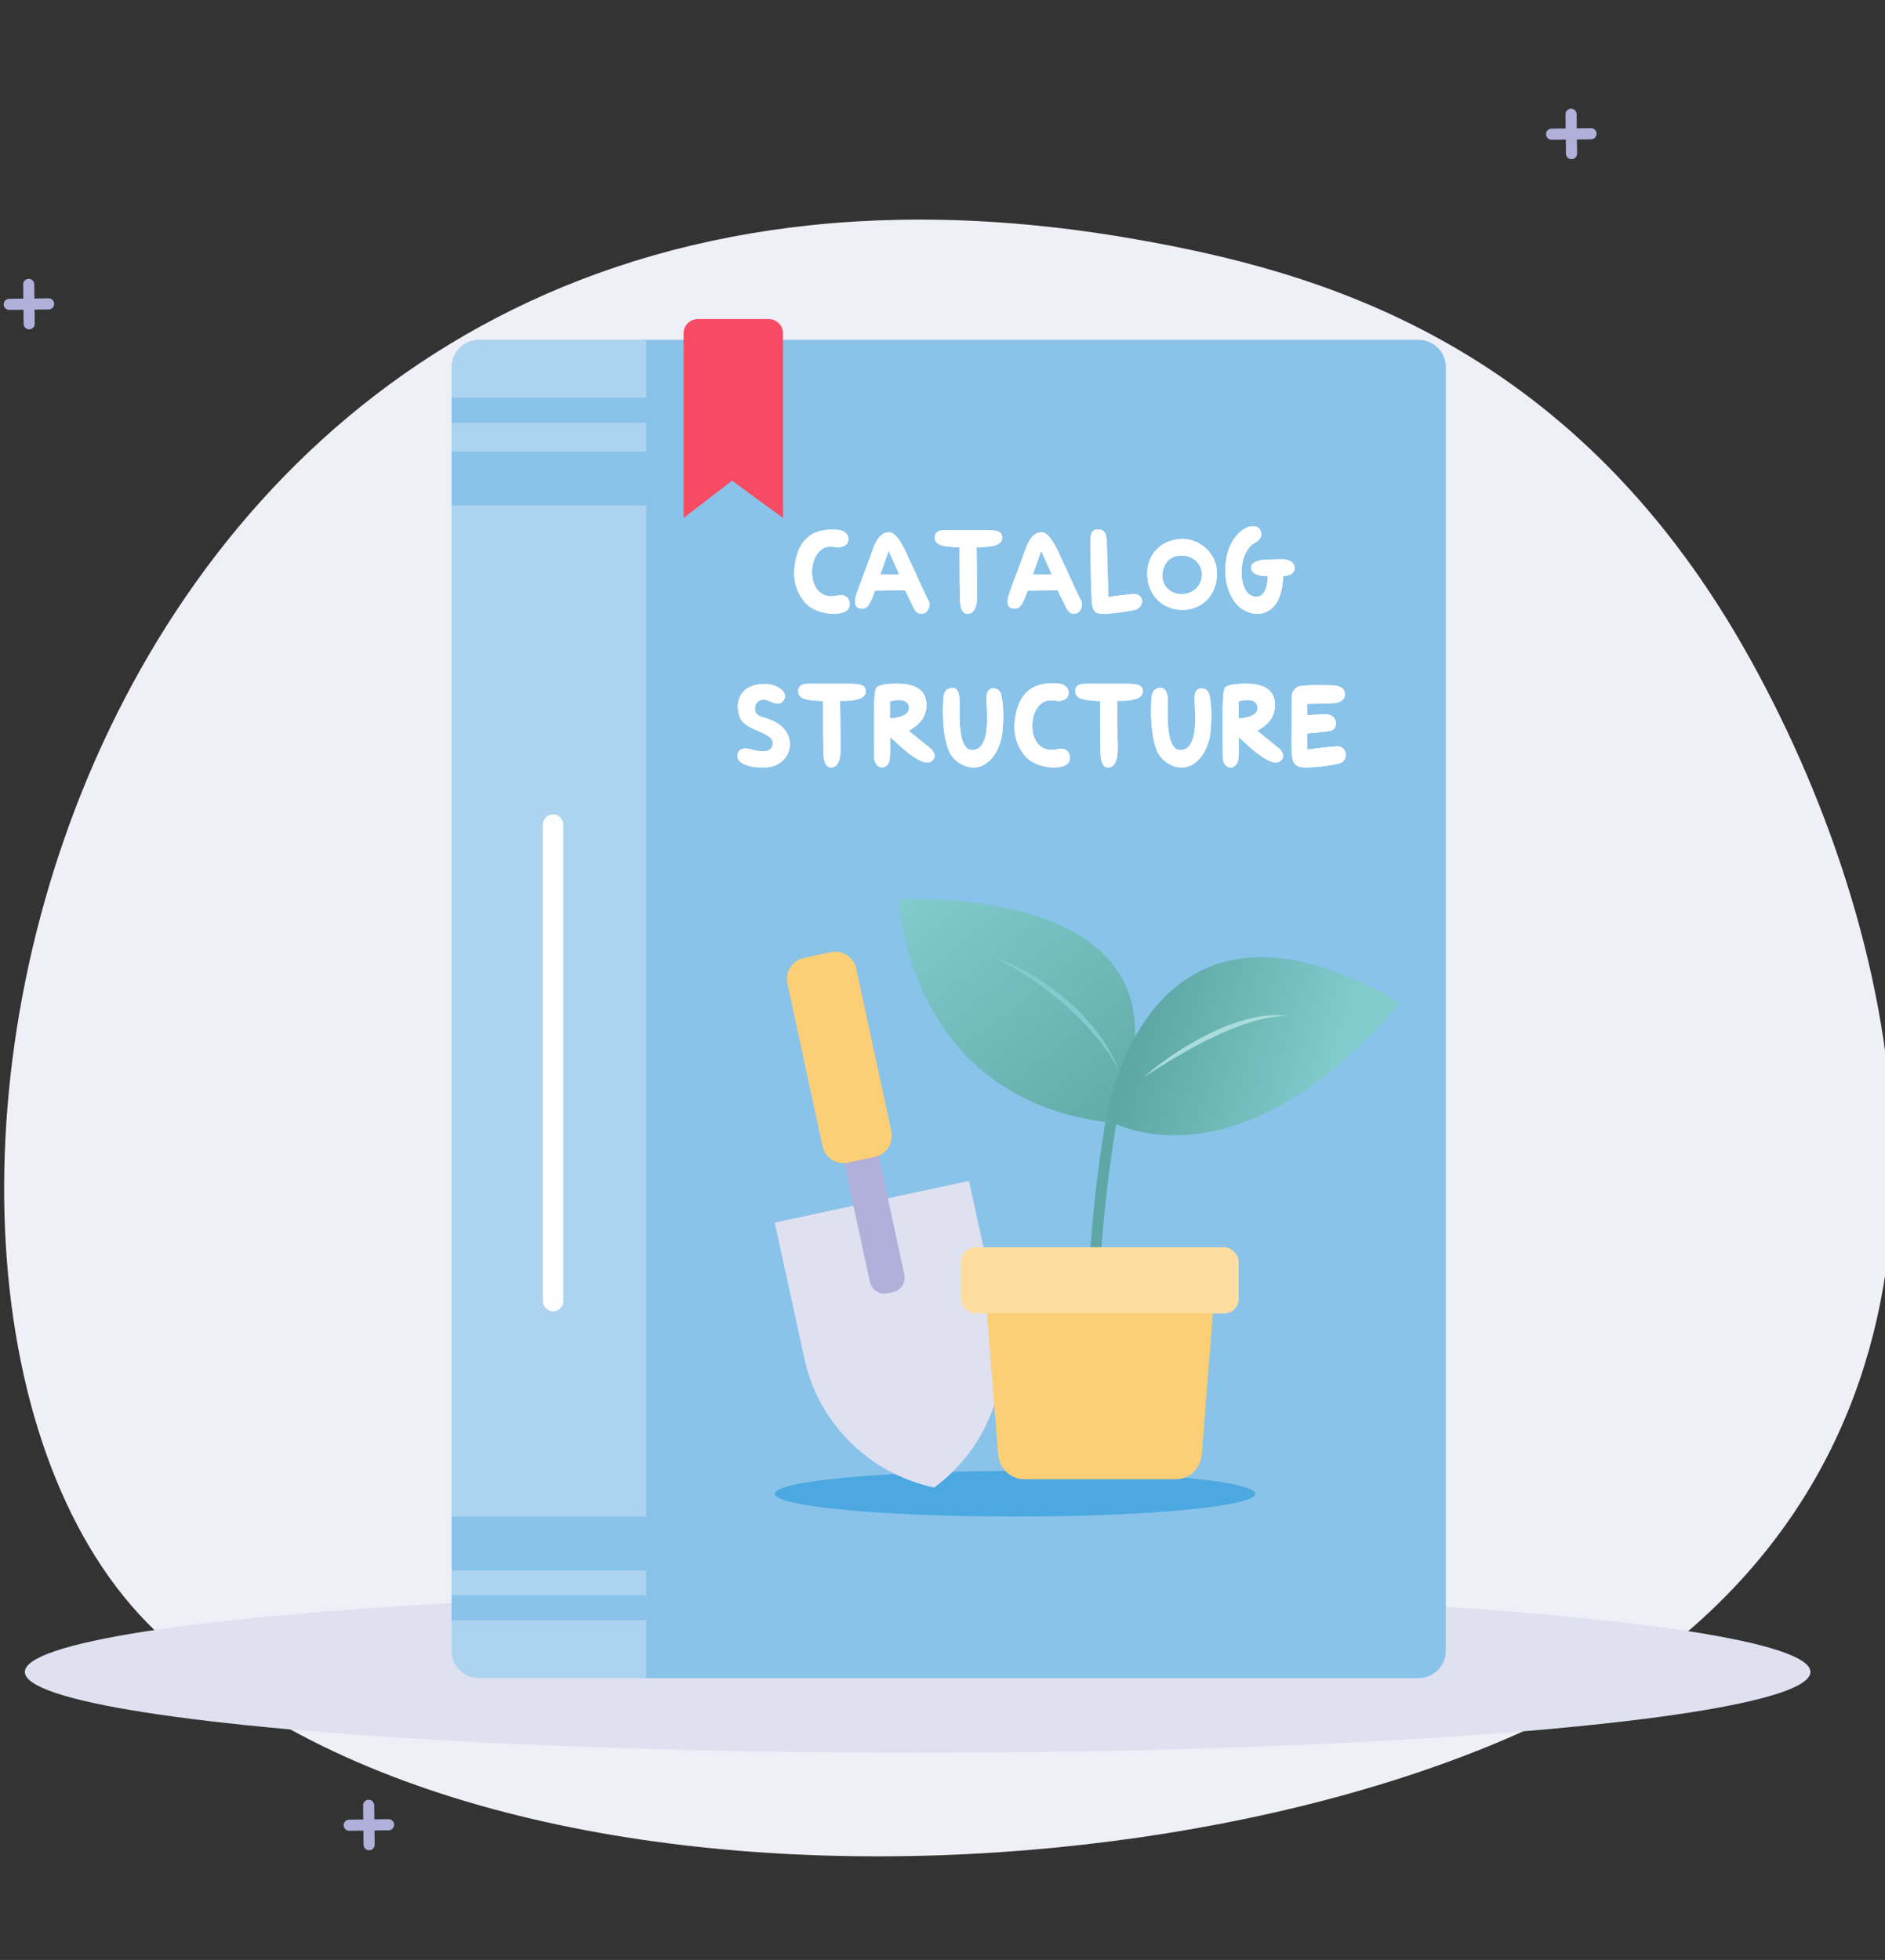 <?xml version="1.0" encoding="UTF-8"?>
<svg width="455px" height="473px" viewBox="0 0 455 473" version="1.1" xmlns="http://www.w3.org/2000/svg" xmlns:xlink="http://www.w3.org/1999/xlink">
    <rect x="0" y="0" width="455" height="473" fill="#333333" stroke="none"/>
    <title>governance</title>
    <defs>
        <path d="M24.006,21.107 C26.138,20.907 27.245,20.114 27.073,18.541 C26.901,16.977 25.644,16.405 24.339,16.682 C23.391,16.883 21.889,17.182 20.414,16.314 C17.335,14.502 17.334,8.597 19.723,6.128 C21.308,4.49 22.828,4.958 23.949,5.06 C25.243,5.178 26.742,4.713 26.8,3.131 C26.846,1.881 25.621,0.994 24.471,0.893 C20.37,0.534 15.35,1.193 13.975,8.561 C13.426,11.505 13.525,14.949 16.145,18.224 C18.01,20.555 21.729,21.32 24.006,21.107 Z M45.232,20.936 C46.009,20.588 46.704,19.127 46.154,18.032 C44.139,14.025 43.316,11.846 42.269,9.727 C40.993,7.148 38.937,1.45 36.628,1.45 C34.124,1.45 33.097,4.35 32.268,6.73 C31.222,9.733 30.018,12.688 28.942,15.766 C28.513,16.996 27.961,18.757 28.88,19.551 C29.287,19.902 30.511,20.14 31.247,19.513 C32.168,18.729 33.22,15.549 33.22,15.549 L40.471,15.469 C40.471,15.469 40.961,16.491 41.48,17.557 L41.653,17.913 C42.028,18.682 42.391,19.418 42.567,19.753 C43.259,21.073 44.17,21.413 45.232,20.936 Z M37.761,11.655 L37.156,11.655 C36.132,11.653 35.064,11.643 34.499,11.643 C34.939,10.423 36.139,6.997 36.484,5.922 C36.867,6.706 38.565,10.597 39.054,11.642 C38.707,11.651 38.253,11.654 37.761,11.655 Z M55.529,21.141 C58.382,21.141 57.852,16.021 57.833,14.101 L57.832,13.996 C57.833,13.303 57.813,11.662 57.789,9.971 L57.782,9.488 C57.75,7.232 57.713,5.04 57.713,5.04 C57.713,5.04 57.944,5.059 58.354,5.062 L58.595,5.062 C59.111,5.058 59.829,5.028 60.682,4.928 C62.68,4.691 63.86,4.065 63.921,2.89 C64.005,1.279 62.743,0.929 60.004,0.929 L57.285,0.929 C57.149,0.929 57.016,0.929 56.884,0.929 L54.972,0.93 C54.846,0.93 54.719,0.93 54.592,0.93 L52.576,0.93 C52.431,0.93 52.284,0.93 52.134,0.93 L51.193,0.929 C50.866,0.929 50.523,0.929 50.162,0.929 C48.586,0.927 47.572,1.335 47.632,2.869 C47.669,3.804 48.458,4.482 49.658,4.722 C51.313,5.052 53.63,5.093 53.63,5.093 L53.629,5.371 C53.629,5.401 53.629,5.433 53.629,5.468 L53.629,6.133 C53.629,6.187 53.629,6.242 53.629,6.299 L53.628,7.707 C53.628,7.782 53.629,7.859 53.629,7.937 L53.629,8.658 C53.633,11.379 53.648,14.843 53.697,15.947 C53.759,17.337 53.428,21.141 55.529,21.141 Z M82.059,20.936 C82.836,20.588 83.53,19.127 82.98,18.032 C80.965,14.025 80.142,11.846 79.095,9.727 C77.819,7.148 75.763,1.45 73.454,1.45 C70.95,1.45 69.923,4.35 69.094,6.73 C68.048,9.733 66.844,12.688 65.768,15.766 C65.339,16.996 64.787,18.757 65.706,19.551 C66.113,19.902 67.337,20.14 68.073,19.513 C68.994,18.729 70.046,15.549 70.046,15.549 L77.297,15.469 C77.297,15.469 77.787,16.491 78.306,17.557 L78.479,17.913 C78.854,18.682 79.217,19.418 79.393,19.753 C80.085,21.073 80.996,21.413 82.059,20.936 Z M74.587,11.655 L73.982,11.655 C72.958,11.653 71.89,11.643 71.325,11.643 C71.765,10.423 72.965,6.997 73.31,5.922 C73.693,6.706 75.391,10.597 75.88,11.642 C75.533,11.651 75.079,11.654 74.587,11.655 Z M89.437,21.095 C92.207,20.916 95.586,20.319 96.104,20.147 C97.197,19.784 97.718,18.843 97.628,17.925 C97.499,16.604 96.333,16.343 95.427,16.355 C94.853,16.362 89.531,17.05 89.531,17.05 C89.302,8.763 89.303,8.24 89.189,4.555 C89.115,2.115 88.952,0.574 86.618,0.805 C84.997,0.965 85.142,3.41 85.199,5.255 C85.311,8.865 85.272,13.535 85.488,17.012 C85.599,18.797 85.562,19.787 86.336,20.644 C86.923,21.294 88.822,21.134 89.437,21.095 Z M115.718,12.322 C116.229,6.627 111.804,3.551 108.461,3.135 C103.926,2.571 99.084,5.526 98.925,11.15 C98.781,16.263 102.25,20.047 107.191,20.178 C111.487,20.292 115.257,17.458 115.718,12.322 Z M106.277,16.304 C103.47,15.779 102.109,13.272 102.691,10.743 C103.366,7.806 105.447,6.95 107.706,7.094 C109.965,7.238 112.278,9.092 112.099,11.95 C111.891,15.255 108.844,16.783 106.277,16.304 Z M130.245,18.294 C131.656,15.894 131.724,12.392 131.727,12.072 L131.727,12.048 L131.727,12.048 C131.727,12.048 133.775,11.937 134.295,10.924 C135.032,9.489 133.924,8.137 131.892,7.988 C131.063,7.928 127.693,8.047 126.838,8.125 C125.645,8.233 123.447,8.855 124.087,10.533 C124.737,12.241 127.985,12.045 127.985,12.045 C127.985,12.045 127.988,12.097 127.988,12.19 L127.988,12.322 C127.979,13.396 127.753,17.216 124.992,17 C120.638,16.659 120.494,6.282 124.98,3.941 C126.727,3.03 126.618,1.746 126.137,0.834 C125.563,-0.251 123.662,-0.305 122.034,0.834 C120.477,1.923 117.723,4.701 117.749,11.062 C117.759,13.453 118.81,18.36 122.282,20.264 C125.31,21.923 128.533,21.207 130.245,18.294 Z" id="path-1"></path>
        <path d="M8.457,57.965 C12.031,57.022 14.006,52.795 11.629,49.403 C10.602,47.939 9.052,47.071 7.409,46.488 C5.999,45.988 3.961,45.848 4.27,43.641 C4.496,42.019 5.996,41.564 7.182,42.001 C8.391,42.447 9.846,43.391 10.892,42.315 C12.249,40.919 11.043,39.335 9.309,38.595 C7.785,37.945 5.785,37.964 4.211,38.356 C0.687,39.233 -0.746,42.426 0.58,46.067 C1.925,49.763 9.636,49.515 8.409,53.036 C7.729,54.985 5.003,54.275 2.832,53.748 C1.279,53.372 0.051,53.918 0.001,55.381 C-0.096,58.218 6.067,58.595 8.457,57.965 Z M22.574,58.227 C25.48,58.227 24.876,52.912 24.877,51.082 L24.877,50.859 C24.874,50.075 24.855,48.586 24.834,47.057 L24.827,46.573 C24.797,44.479 24.763,42.439 24.759,42.158 L24.758,42.125 L24.758,42.125 C24.758,42.125 24.989,42.144 25.399,42.148 L25.64,42.148 C26.156,42.144 26.874,42.114 27.726,42.013 C29.725,41.777 30.905,41.151 30.966,39.975 C31.05,38.365 29.788,38.014 27.049,38.014 L24.33,38.015 C24.194,38.015 24.061,38.015 23.929,38.015 L22.017,38.016 C21.89,38.016 21.764,38.016 21.636,38.016 L19.621,38.016 C19.476,38.016 19.329,38.016 19.179,38.016 L18.238,38.015 C17.91,38.015 17.568,38.015 17.207,38.014 C15.631,38.013 14.617,38.421 14.677,39.955 C14.714,40.889 15.503,41.568 16.702,41.807 C18.358,42.138 20.675,42.178 20.675,42.178 L20.675,42.211 C20.675,42.221 20.675,42.235 20.675,42.25 L20.674,42.785 C20.674,42.827 20.674,42.872 20.674,42.918 L20.674,45.258 C20.674,45.337 20.674,45.417 20.674,45.498 L20.674,45.993 C20.675,46.244 20.675,46.501 20.676,46.76 L20.677,47.283 C20.684,49.647 20.701,52.13 20.742,53.033 C20.804,54.422 20.473,58.227 22.574,58.227 Z M34.944,58.227 C35.851,58.227 36.657,57.298 36.76,56.243 C36.961,54.189 36.801,52.477 36.853,50.889 C38.824,52.593 40.168,54.088 42.606,55.702 C43.891,56.553 45.655,57.509 46.735,56.789 C48.369,55.7 47.313,54.186 46.537,53.568 L46.154,53.263 C43.555,51.187 41.311,49.324 41.311,49.324 C41.311,49.324 45.587,47.54 45.64,43.281 C45.673,40.686 44.35,37.971 38.591,37.994 C36.831,38.001 34.162,38.131 33.523,38.997 C32.939,39.788 32.966,44.421 32.971,46.658 L32.971,47.19 C32.971,47.242 32.971,47.291 32.971,47.338 C32.959,49.602 32.959,53.392 33.027,56 C33.05,56.913 33.693,58.227 34.944,58.227 Z M36.819,46.383 L36.818,42.264 L36.841,42.257 C37.163,42.162 40.807,41.138 41.354,43.364 C42.065,46.253 36.819,46.383 36.819,46.383 Z M63.947,49.717 C64.214,46.926 64.304,43.511 63.705,40.764 C63.42,39.458 62.424,39.02 61.5,39.14 C60.441,39.277 60.214,40.178 60.122,41.089 C59.927,43.009 61.695,54.004 56.639,54.017 C52.716,54.028 53.776,42.876 53.602,41.3 C53.408,39.55 52.673,38.724 51.235,39.112 C49.614,39.55 49.71,41.372 49.644,42.731 C49.48,46.129 49.724,51.818 51.352,54.845 C52.227,56.471 54.281,58.049 56.618,58.213 C60.924,58.515 63.569,53.673 63.947,49.717 Z M77.17,58.193 C79.302,57.993 80.409,57.199 80.237,55.627 C80.065,54.063 78.809,53.491 77.503,53.768 C76.556,53.969 75.054,54.268 73.578,53.4 C70.499,51.588 70.498,45.683 72.887,43.213 C74.473,41.575 75.992,42.044 77.114,42.146 C78.407,42.264 79.906,41.799 79.964,40.217 C80.01,38.967 78.785,38.08 77.636,37.979 C73.534,37.62 68.514,38.279 67.139,45.647 C66.59,48.59 66.689,52.035 69.31,55.31 C71.174,57.64 74.893,58.406 77.17,58.193 Z M89.445,58.227 C92.351,58.227 91.747,52.912 91.748,51.082 L91.748,50.859 C91.745,50.075 91.726,48.586 91.705,47.057 L91.698,46.573 C91.668,44.479 91.634,42.439 91.629,42.158 L91.629,42.125 L91.629,42.125 C91.629,42.125 91.86,42.144 92.269,42.148 L92.51,42.148 C93.027,42.144 93.745,42.114 94.597,42.013 C96.595,41.777 97.776,41.151 97.837,39.975 C97.921,38.365 96.658,38.014 93.919,38.014 L91.2,38.015 C91.065,38.015 90.932,38.015 90.8,38.015 L88.888,38.016 C88.761,38.016 88.635,38.016 88.507,38.016 L86.491,38.016 C86.347,38.016 86.2,38.016 86.049,38.016 L85.109,38.015 C84.781,38.015 84.438,38.015 84.077,38.014 C82.502,38.013 81.487,38.421 81.548,39.955 C81.585,40.889 82.373,41.568 83.573,41.807 C85.229,42.138 87.546,42.178 87.546,42.178 L87.546,42.211 C87.545,42.221 87.545,42.235 87.545,42.25 L87.545,42.785 C87.545,42.827 87.545,42.872 87.545,42.918 L87.544,45.258 C87.544,45.337 87.545,45.417 87.545,45.498 L87.545,45.993 C87.546,46.244 87.546,46.501 87.547,46.76 L87.548,47.283 C87.555,49.647 87.572,52.13 87.613,53.033 C87.675,54.422 87.344,58.227 89.445,58.227 Z M114.182,49.717 C114.449,46.926 114.539,43.511 113.94,40.764 C113.655,39.458 112.659,39.02 111.734,39.14 C110.675,39.277 110.448,40.178 110.356,41.089 C110.162,43.009 111.929,54.004 106.874,54.017 C102.95,54.028 104.011,42.876 103.837,41.3 C103.643,39.55 102.908,38.724 101.47,39.112 C99.848,39.55 99.944,41.372 99.879,42.731 C99.715,46.129 99.959,51.818 101.587,54.845 C102.462,56.471 104.516,58.049 106.853,58.213 C111.158,58.515 113.804,53.673 114.182,49.717 Z M119.085,58.227 C119.992,58.227 120.798,57.298 120.901,56.243 C121.102,54.189 120.941,52.477 120.994,50.889 C122.965,52.593 124.308,54.088 126.746,55.702 C128.032,56.553 129.796,57.509 130.876,56.789 C132.51,55.7 131.454,54.186 130.677,53.568 L130.295,53.263 C127.696,51.187 125.451,49.324 125.451,49.324 C125.451,49.324 129.727,47.54 129.781,43.281 C129.814,40.686 128.49,37.971 122.731,37.994 C120.972,38.001 118.303,38.131 117.663,38.997 C117.079,39.788 117.106,44.421 117.112,46.658 L117.112,47.19 C117.112,47.242 117.112,47.291 117.112,47.338 C117.1,49.602 117.1,53.392 117.167,56 C117.191,56.913 117.833,58.227 119.085,58.227 Z M120.96,46.383 L120.958,42.264 L120.981,42.257 C121.304,42.162 124.948,41.138 125.495,43.364 C126.206,46.253 120.96,46.383 120.96,46.383 Z M137.282,58.226 C139.527,58.197 142.707,57.846 145.196,57.268 C145.979,57.085 146.912,56.332 146.828,55.068 C146.728,53.543 145.547,53.098 144.879,53.115 C144.143,53.134 142.92,53.249 141.685,53.385 L141.249,53.434 C139.364,53.648 137.577,53.89 137.577,53.89 L137.488,49.984 C137.488,49.984 141.426,49.746 143.122,49.375 C145.207,48.919 144.908,45.361 142.04,45.385 C140.677,45.396 137.565,45.575 137.565,45.575 L137.493,42.869 L137.526,42.868 C137.745,42.865 139.009,42.845 140.407,42.813 L140.829,42.803 C142.103,42.772 143.412,42.732 144.09,42.684 C145.375,42.594 146.828,41.955 146.583,40.182 C146.382,38.729 144.704,38.415 143.363,38.394 C141.86,38.37 138.09,38.229 135.724,38.58 C134.936,38.698 133.829,39.785 133.798,41.055 L133.742,52.783 C133.886,56.455 133.761,58.272 137.282,58.226 Z" id="path-2"></path>
        <linearGradient x1="6.72%" y1="-1.139%" x2="98.629%" y2="86.957%" id="linearGradient-3">
            <stop stop-color="#81CCCC" offset="0%"></stop>
            <stop stop-color="#5DA8A6" offset="100%"></stop>
        </linearGradient>
        <linearGradient x1="78.971%" y1="63.218%" x2="16.318%" y2="41.236%" id="linearGradient-4">
            <stop stop-color="#81CCCC" offset="0%"></stop>
            <stop stop-color="#5DA8A6" offset="100%"></stop>
        </linearGradient>
    </defs>
    <g id="governance" stroke="none" stroke-width="1" fill="none" fill-rule="evenodd">
        <path d="M273.992,57.718 C317.778,65.386 378.724,82.228 421.02,156.499 C459.341,223.855 482.046,326.819 409.916,391.539 C337.785,456.258 118.64,476.692 35.418,391.539 C-47.804,306.385 15.438,12.397 273.992,57.718 Z" id="Path" fill="#EFEFF8" fill-rule="nonzero"></path>
        <ellipse id="Oval" fill="#DFE1F0" fill-rule="nonzero" cx="221.5" cy="403.5" rx="215.5" ry="19.5"></ellipse>
        <path d="M155,82 L155,405 L342.37,405 C344.131,405 345.819,404.303 347.063,403.064 C348.307,401.824 349.004,400.143 349,398.392 L349,88.595 C349,86.846 348.301,85.168 347.058,83.932 C345.815,82.695 344.128,82 342.37,82 L155,82 Z" id="Path" fill="#89C3EA" fill-rule="nonzero"></path>
        <path d="M156,405 L115.67,405 C113.901,405 112.204,404.304 110.954,403.065 C109.703,401.825 109,400.145 109,398.392 L109,88.595 C109,86.843 109.703,85.164 110.954,83.927 C112.206,82.69 113.902,81.996 115.67,82 L156,82 L156,405 Z" id="Path" fill="#ACD3EF" fill-rule="nonzero"></path>
        <rect id="Rectangle" fill="#89C3EA" fill-rule="nonzero" x="109" y="366" width="47" height="13"></rect>
        <rect id="Rectangle" fill="#89C3EA" fill-rule="nonzero" x="109" y="385" width="47" height="6"></rect>
        <rect id="Rectangle" fill="#89C3EA" fill-rule="nonzero" x="109" y="109" width="47" height="13"></rect>
        <rect id="Rectangle" fill="#89C3EA" fill-rule="nonzero" x="109" y="96" width="47" height="6"></rect>
        <line x1="133.5" y1="199" x2="133.5" y2="314" id="Path" stroke="#FFFFFF" stroke-width="4.92" stroke-linecap="round" stroke-linejoin="round"></line>
        <g id="catalog-Structure" transform="translate(178, 127)" fill="#FFFFFF" fill-rule="nonzero">
            <g id="catalog">
                <use xlink:href="#path-1"></use>
                <use xlink:href="#path-1"></use>
            </g>
            <g id="Structure">
                <use xlink:href="#path-2"></use>
                <use xlink:href="#path-2"></use>
            </g>
        </g>
        <ellipse id="Oval" fill="#4CA8E0" fill-rule="nonzero" cx="245" cy="360.5" rx="58" ry="5.5"></ellipse>
        <path d="M225.494,359 L225.494,359 C209.815,355.643 197.568,343.502 194.182,327.96 L187,295.048 L233.893,285 L241.061,317.844 C244.481,333.403 238.391,349.506 225.494,359 L225.494,359 Z" id="Path" fill="#DFE1F0" fill-rule="nonzero"></path>
        <path d="M205.315,262.004 L213.806,262.003 L213.798,308.971 C213.798,309.922 213.419,310.834 212.746,311.505 C212.073,312.177 211.16,312.552 210.21,312.549 L208.866,312.549 C206.892,312.549 205.293,310.948 205.293,308.973 L205.301,262.004 L205.315,262.004 Z" id="Path" fill="#B0B0DB" fill-rule="nonzero" transform="translate(209.55, 287.276) rotate(-12.2) translate(-209.55, -287.276) "></path>
        <path d="M199.305,229.919 L205.922,229.918 C208.788,229.915 211.112,232.238 211.113,235.105 C211.113,235.105 211.113,235.106 211.111,235.107 L211.104,275.272 C211.101,278.137 208.778,280.46 205.913,280.463 L199.296,280.464 C196.43,280.466 194.106,278.143 194.105,275.277 C194.105,275.276 194.105,275.276 194.107,275.275 L194.115,235.11 C194.117,232.244 196.44,229.921 199.305,229.919 Z" id="Rectangle" fill="#FCCE76" fill-rule="nonzero" transform="translate(202.609, 255.191) rotate(-12.2) translate(-202.609, -255.191) "></path>
        <path d="M268.815,267 C268.815,267 257.23,328.652 270,347" id="Path" stroke="#5DA8A6" stroke-width="2.67" stroke-linecap="round" stroke-linejoin="round"></path>
        <path d="M217,217.108 C217,217.108 218.74,265.54 268.497,271 C295.028,212.057 217,217.108 217,217.108 Z" id="Path" fill="url(#linearGradient-3)" fill-rule="nonzero"></path>
        <path d="M267,270.077 C267,270.077 297.048,289.458 338,242.065 C276.338,205.865 267,270.077 267,270.077 Z" id="Path" fill="url(#linearGradient-4)" fill-rule="nonzero"></path>
        <path d="M276,260 C280.897,255.782 286.323,252.2 292.148,249.34 C295.065,247.885 298.13,246.738 301.293,245.918 C304.446,245.038 307.747,244.787 311,245.181 C310.183,245.181 309.38,245.26 308.577,245.286 C307.773,245.313 306.983,245.523 306.193,245.629 C305.402,245.743 304.619,245.91 303.85,246.129 C303.069,246.302 302.3,246.521 301.547,246.787 C298.499,247.766 295.532,248.971 292.67,250.393 C289.778,251.709 286.979,253.314 284.208,254.92 C282.869,255.723 281.436,256.552 280.084,257.407 C278.731,258.263 277.352,259.118 276,260 Z" id="Path" fill="#ABDCDC" fill-rule="nonzero"></path>
        <path d="M240,231 C243.245,232.157 246.366,233.642 249.317,235.433 C252.272,237.208 255.069,239.241 257.675,241.509 C260.3,243.769 262.683,246.302 264.783,249.067 C266.884,251.812 268.637,254.813 270,258 C269.534,257.272 269.068,256.545 268.669,255.817 L267.99,254.726 L267.218,253.689 L265.741,251.614 L264.104,249.647 C261.91,247.047 259.516,244.627 256.943,242.412 C254.383,240.18 251.689,238.111 248.878,236.214 C247.467,235.271 246.029,234.355 244.565,233.519 C243.101,232.684 241.517,231.795 240,231 Z" id="Path" fill="#81CCCC" fill-rule="nonzero"></path>
        <path d="M283.836,357 L247.164,357 C243.912,356.99 241.207,354.355 240.933,350.931 L238,314 L293,314 L290.08,350.988 C289.78,354.395 287.074,357 283.836,357 Z" id="Path" fill="#FCCE76" fill-rule="nonzero"></path>
        <rect id="Rectangle" fill="#FEDDA1" fill-rule="nonzero" x="232" y="301" width="67" height="16" rx="3.53"></rect>
        <path d="M165,80.438 L165,125 L176.707,116.01 L189,125 L189,80.438 C189,78.539 187.45,77 185.539,77 L168.444,77 C166.541,77.014 165.005,78.548 165,80.438 Z" id="Path" fill="#F74B64" fill-rule="nonzero"></path>
        <g id="Group" transform="translate(193.23, 236.19) scale(1, -1) translate(-193.23, -236.19) translate(2.23, 27.19)" stroke="#B0B0DB" stroke-linecap="round" stroke-width="2.681">
            <line x1="86.76" y1="9.51" x2="86.87" y2="-7.10542736e-15" id="Path"></line>
            <line x1="82.06" y1="4.7" x2="91.57" y2="4.81" id="Path"></line>
            <line x1="4.7" y1="376.55" x2="4.81" y2="367.04" id="Path"></line>
            <line x1="1.08357767e-13" y1="371.74" x2="9.51" y2="371.85" id="Path"></line>
            <line x1="376.99" y1="417.62" x2="377.1" y2="408.11" id="Path"></line>
            <line x1="372.29" y1="412.81" x2="381.8" y2="412.92" id="Path"></line>
        </g>
    </g>
</svg>